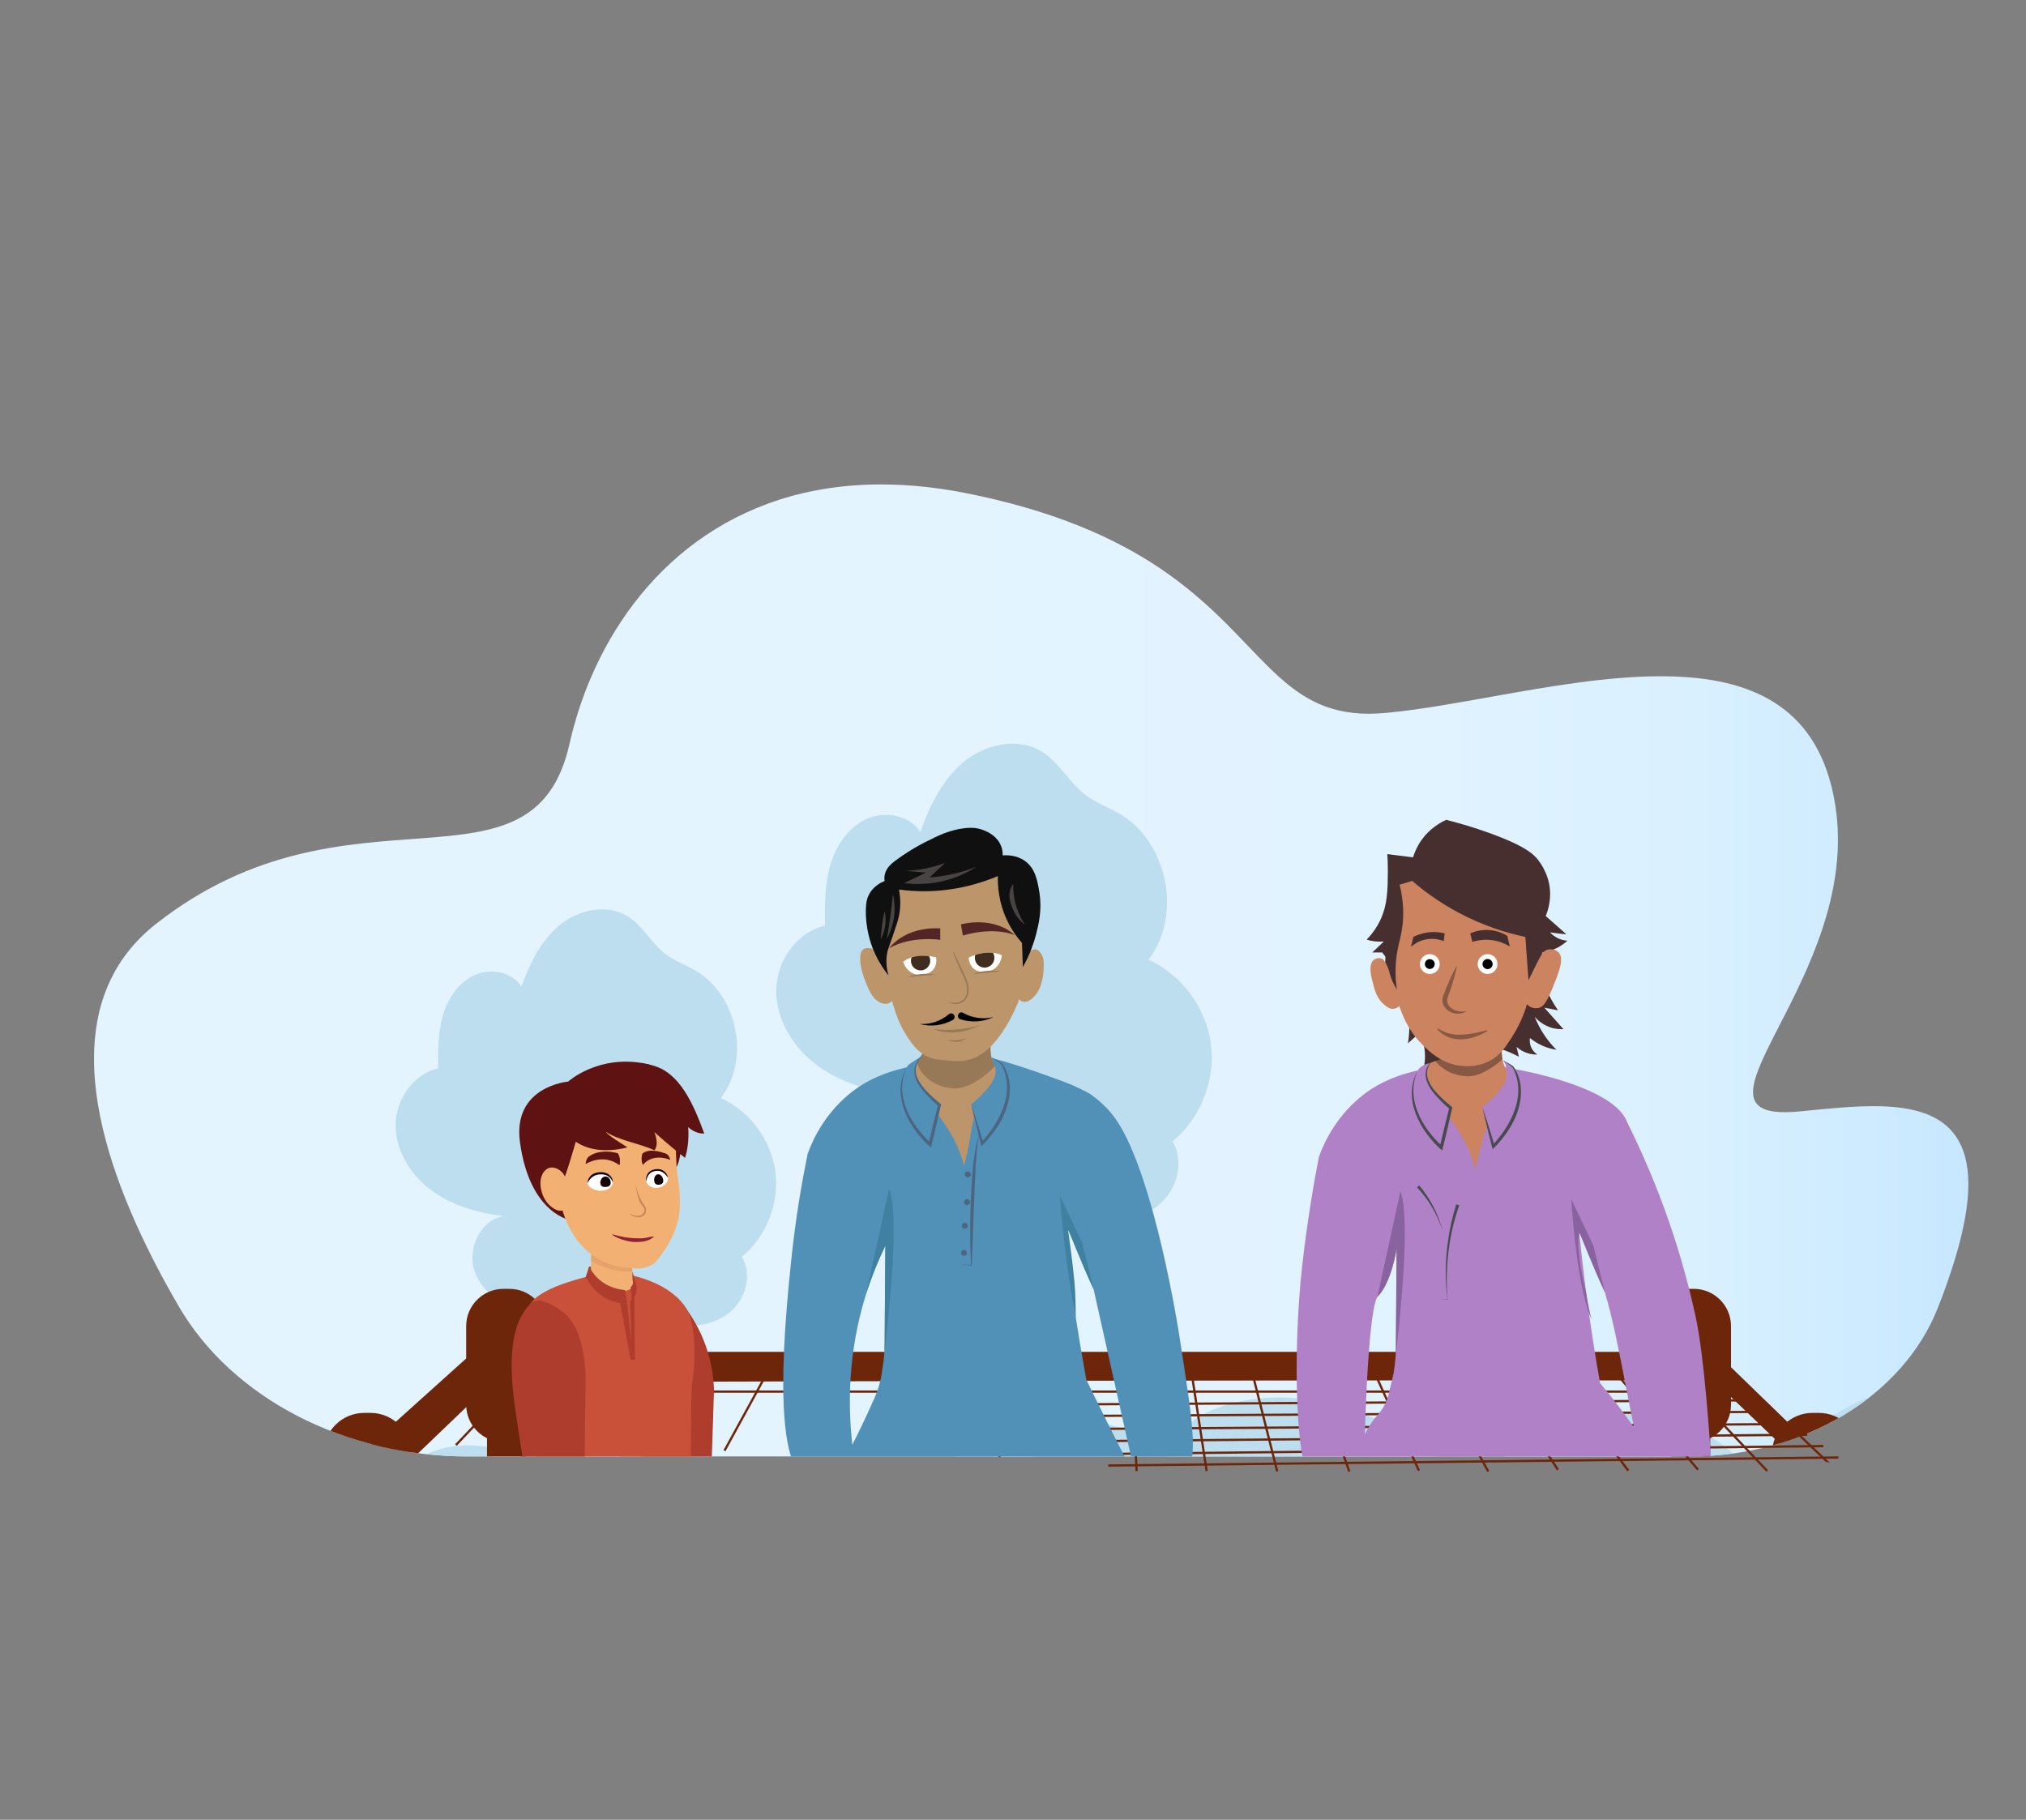 <?xml version="1.0" encoding="utf-8"?>
<!-- Generator: Adobe Illustrator 16.0.0, SVG Export Plug-In . SVG Version: 6.00 Build 0)  -->
<!DOCTYPE svg PUBLIC "-//W3C//DTD SVG 1.1//EN" "http://www.w3.org/Graphics/SVG/1.1/DTD/svg11.dtd">
<svg version="1.1" id="Layer_1" xmlns="http://www.w3.org/2000/svg" xmlns:xlink="http://www.w3.org/1999/xlink" x="0px" y="0px"
	 width="826px" height="742px" viewBox="0 0 826 742" enable-background="new 0 0 826 742" xml:space="preserve">
<rect x="0" y="0" width="826" height="742" fill="#808080" stroke="none"/>
<g>
	<defs>
		<rect id="SVGID_1_" x="-163.085" y="-187.813" width="1167" height="1167"/>
	</defs>
	<clipPath id="SVGID_2_">
		<use xlink:href="#SVGID_1_"  overflow="visible"/>
	</clipPath>
	<g clip-path="url(#SVGID_2_)">
		<defs>
			<path id="SVGID_3_" d="M359.255,197.52c-61.093,0.002-99.998,35.94-118.344,78.766c-3.692,8.625-6.553,17.529-8.595,26.474
				c-0.038,0.171-0.076,0.336-0.114,0.506c-14.984,66.744-89.948,11.577-168.626,73.467c-18.249,14.352-25.252,33.727-25.246,55.022
				c0.009,24.517,9.309,51.576,21.443,76.451c3.943,8.103,8.198,15.965,12.521,23.441c0.204,0.349,0.406,0.698,0.609,1.049
				c21.808,37.406,67.67,61.146,117.932,61.148c155.807,0.007,498.199,0.007,498.199,0.007c45.979,0,86.745-24.425,100.994-60.534
				c0.157-0.396,0.312-0.792,0.468-1.191c1.742-4.447,3.435-9.12,5.045-14.015c1.021-3.092,1.921-6.045,2.703-8.864
				c13.653-49.084-7.613-58.218-34.4-58.225c-0.011,0-0.021-0.002-0.031-0.002c-0.006,0-0.014,0.002-0.021,0.002
				c-8.277,0.001-17.074,0.87-25.535,1.7c-1.582,0.153-3.154,0.308-4.706,0.454c-2.164,0.205-4.107,0.306-5.854,0.306
				c-43.029,0.002,36.1-60.957,19.235-131.849c-0.013-0.057-0.028-0.12-0.043-0.179c-0.028-0.118-0.056-0.237-0.086-0.356
				c-0.047-0.19-0.093-0.379-0.142-0.567c-8.811-35.021-36.457-44.797-69.545-44.802c-0.007,0-0.015,0-0.022,0
				c-0.019,0-0.038,0-0.055,0c-21.681,0.008-45.689,4.201-68.267,8.232c-14.931,2.666-29.234,5.261-41.823,6.528
				c-0.145,0.014-0.288,0.028-0.431,0.043c-0.112,0.009-0.218,0.021-0.33,0.031c-0.015,0.001-0.034,0.003-0.047,0.004
				c-0.105,0.01-0.205,0.02-0.31,0.031c-0.027,0.003-0.058,0.005-0.085,0.007c-0.487,0.047-0.973,0.091-1.456,0.132
				c-0.082,0.008-0.158,0.014-0.239,0.021c-2.079,0.173-4.065,0.26-5.978,0.26h-0.002c-0.007,0-0.013,0-0.02,0
				c-35.998-0.01-43.892-30.033-81.648-56.894c-0.003-0.004-0.009-0.008-0.012-0.01c-0.011-0.006-0.025-0.018-0.035-0.026
				c-17.427-12.386-41.213-24.102-77.036-31.88c-0.036-0.008-0.082-0.018-0.118-0.025c-0.59-0.128-1.176-0.254-1.773-0.38
				c-0.347-0.072-0.693-0.144-1.041-0.217c-0.201-0.041-0.407-0.084-0.607-0.125c-0.433-0.089-0.864-0.176-1.299-0.264
				c-3.857-0.776-7.646-1.422-11.363-1.948c-0.034-0.004-0.08-0.011-0.114-0.016c-0.033-0.004-0.066-0.01-0.098-0.012
				c-0.062-0.009-0.122-0.019-0.184-0.026c-0.015-0.002-0.028-0.004-0.041-0.005c-6.64-0.921-13.059-1.45-19.255-1.613
				c-1.398-0.036-2.783-0.056-4.159-0.056C359.266,197.52,359.262,197.52,359.255,197.52"/>
		</defs>
		<clipPath id="SVGID_4_">
			<use xlink:href="#SVGID_3_"  overflow="visible"/>
		</clipPath>
		
			<linearGradient id="SVGID_5_" gradientUnits="userSpaceOnUse" x1="-92.064" y1="876.972" x2="-90.897" y2="876.972" gradientTransform="matrix(654.816 0 0 -654.816 60323.605 574650.938)">
			<stop  offset="0" style="stop-color:#E3F4FF"/>
			<stop  offset="0.412" style="stop-color:#E3F4FF"/>
			<stop  offset="0.706" style="stop-color:#E1F3FF"/>
			<stop  offset="0.852" style="stop-color:#D9F0FF"/>
			<stop  offset="0.964" style="stop-color:#CCEAFF"/>
			<stop  offset="1" style="stop-color:#C6E7FF"/>
		</linearGradient>
		<rect x="38.323" y="197.52" clip-path="url(#SVGID_4_)" fill="url(#SVGID_5_)" width="773.574" height="396.332"/>
	</g>
	<g clip-path="url(#SVGID_2_)">
		<defs>
			<path id="SVGID_6_" d="M232.202,303.266c-14.984,66.744-89.948,11.577-168.626,73.467
				c-39.259,30.875-26.476,84.994-3.803,131.473c3.943,8.103,8.198,15.965,12.521,23.441c0.204,0.349,0.406,0.698,0.609,1.049
				c21.808,37.406,67.67,61.146,117.932,61.148c155.807,0.007,498.199,0.007,498.199,0.007c45.979,0,86.745-24.425,100.994-60.534
				c0.157-0.396,0.312-0.792,0.468-1.191c1.742-4.447,3.435-9.12,5.045-14.015c1.021-3.092,1.921-6.045,2.703-8.864
				c18.668-67.116-27.938-59.534-64.693-56.07c-55.727,5.259,31.791-58.41,13.111-132.646
				c-18.679-74.237-121.98-35.035-182.37-29.793c-60.391,5.243-46.798-64.793-169.808-89.542
				c-12.474-2.507-24.208-3.676-35.229-3.676C285.628,197.524,244.228,249.719,232.202,303.266"/>
		</defs>
		<clipPath id="SVGID_7_">
			<use xlink:href="#SVGID_6_"  overflow="visible"/>
		</clipPath>
		<rect x="238.864" y="494.345" clip-path="url(#SVGID_7_)" fill="#BDDEEF" width="13.796" height="172.846"/>
		<path clip-path="url(#SVGID_7_)" fill="#BDDEEF" d="M243.805,528.97c-8.872,3.761-18.474,6.603-28.044,5.491
			c-9.57-1.11-19.075-6.924-22.23-16.028c-3.157-9.103,2.187-20.9,11.67-22.603c-10.393-1.267-20.823-4.226-29.256-10.429
			c-8.433-6.201-14.625-16.025-14.64-26.494c-0.016-10.468,7.137-21.05,17.363-23.284c-0.064-7.198-0.115-14.516,1.858-21.438
			c1.974-6.925,6.29-13.526,12.826-16.547c6.535-3.021,15.365-1.463,19.249,4.599c3.402-9.346,7.882-18.713,15.559-25.037
			c7.678-6.322,19.253-8.81,27.716-3.586c6.3,3.889,9.788,11.141,15.713,15.577c3.626,2.715,7.987,4.244,11.904,6.519
			c17.285,10.037,22.501,36.098,10.408,52.013c11.82,5.387,20.509,17.123,22.208,29.999c1.699,12.878-3.647,26.467-13.667,34.734
			c4.386,7.164,1.605,17.231-4.872,22.583c-6.475,5.35-15.643,6.514-23.884,4.889c-8.24-1.628-15.762-5.728-22.984-10.019"/>
		<rect x="405.265" y="444.678" clip-path="url(#SVGID_7_)" fill="#BDDEEF" width="15.792" height="197.869"/>
		<path clip-path="url(#SVGID_7_)" fill="#BDDEEF" d="M410.922,484.315c-10.156,4.303-21.148,7.557-32.104,6.287
			c-10.957-1.27-21.835-7.928-25.449-18.35c-3.613-10.422,2.503-23.929,13.36-25.876c-11.896-1.449-23.837-4.837-33.492-11.937
			c-9.653-7.102-16.74-18.346-16.757-30.331c-0.02-11.983,8.169-24.098,19.875-26.656c-0.074-8.241-0.132-16.617,2.127-24.543
			s7.2-15.483,14.682-18.94c7.481-3.458,17.589-1.676,22.036,5.263c3.895-10.7,9.023-21.421,17.812-28.661
			c8.788-7.239,22.04-10.086,31.729-4.105c7.211,4.452,11.203,12.753,17.988,17.832c4.148,3.108,9.143,4.856,13.626,7.461
			c19.788,11.491,25.759,41.325,11.916,59.544c13.531,6.166,23.478,19.601,25.423,34.342c1.945,14.743-4.175,30.299-15.646,39.763
			c5.021,8.2,1.836,19.728-5.576,25.853c-7.413,6.124-17.909,7.458-27.343,5.596c-9.435-1.863-18.047-6.556-26.312-11.468"/>
		<path clip-path="url(#SVGID_7_)" fill="#BDDEEF" d="M-1.427,659.983c-6.315-9.5-7.184-21.537-0.602-31.128
			c6.582-9.589,21.106-15.919,34.55-13.845c13.443,2.073,23.752,13.326,20.546,23.882C49.83,618.586,68.275,597.2,93.624,591.87
			c25.349-5.33,54.203,6.108,63.444,25.152c-2.888-13.09,12.636-25.943,29.526-27.491s33.255,5.905,43.927,16.104
			c10.672,10.197,16.686,22.87,22.521,35.297c3.577-21.374,27.57-39.859,54.831-42.238c27.26-2.38,55.031,11.583,63.462,31.91
			c-1.297-19.46,13.956-39.216,36.656-47.478s51.355-4.486,68.864,9.073c3.933-16.677,30.382-24.104,51.688-22.086
			c31.841,3.016,60.442,20.478,71.902,43.896c5.779-19.815,29.051-35.911,54.742-37.867c25.692-1.953,51.754,10.393,61.309,29.043
			c12.742-16.644,30.913-31.498,53.934-38.457c23.021-6.96,51.214-4.673,68.468,8.727c17.255,13.401,19.246,38.356,1.262,51.714
			c-14.422,10.71-35.914,11.764-55.293,14.629c-57.259,8.471-113.206,37.69-169.237,26.586
			c-18.429-3.651-35.752-11.631-54.853-11.367c-26.69,0.368-53.791,16.763-78.065,8.42c-9.233-3.175-16.522-9.684-26.46-11.173
			c-12.918-1.937-25.053,5.107-36.809,10.011c-32.468,13.539-74.361,11.119-103.197-5.962
			c-44.634,17.648-94.635,26.572-144.168,25.729c-37.37-0.636-74.346-6.717-111.742-5.604c-13.472,0.399-27.158,1.723-40.267-0.519
			c-13.109-2.24-25.921-9.021-29.009-19.276"/>
		<path clip-path="url(#SVGID_7_)" fill="#6D260A" d="M207.652,587.971h-2.384c-8.397,0-15.205-6.808-15.205-15.206V540.71
			c0-8.398,6.808-15.206,15.205-15.206h2.384c8.397,0,15.205,6.808,15.205,15.206v32.055
			C222.857,581.163,216.049,587.971,207.652,587.971"/>
		<rect x="198.548" y="577.456" clip-path="url(#SVGID_7_)" fill="#6D260A" width="15.825" height="22.071"/>
		<path clip-path="url(#SVGID_7_)" fill="#6D260A" d="M690.532,587.971h-2.383c-8.398,0-15.206-6.808-15.206-15.206V540.71
			c0-8.398,6.808-15.206,15.206-15.206h2.383c8.398,0,15.206,6.808,15.206,15.206v32.055
			C705.738,581.163,698.931,587.971,690.532,587.971"/>
		<rect x="681.429" y="577.456" clip-path="url(#SVGID_7_)" fill="#6D260A" width="15.824" height="22.071"/>
		<line clip-path="url(#SVGID_7_)" fill="#6D260A" x1="141.183" y1="604.791" x2="196.37" y2="552.306"/>
		<line clip-path="url(#SVGID_7_)" fill="#6D260A" x1="699.432" y1="552.306" x2="748.854" y2="609.998"/>
		
			<rect x="170.74" y="541.51" transform="matrix(0.688 0.725 -0.725 0.688 471.341 55.396)" clip-path="url(#SVGID_7_)" fill="#6D260A" width="0.924" height="69.463"/>
		
			<rect x="197.39" y="543.224" transform="matrix(0.725 0.689 -0.689 0.725 451.592 22.334)" clip-path="url(#SVGID_7_)" fill="#6D260A" width="0.922" height="66.002"/>
		
			<rect x="224.006" y="544.843" transform="matrix(0.763 0.647 -0.647 0.763 426.018 -8.411)" clip-path="url(#SVGID_7_)" fill="#6D260A" width="0.924" height="62.734"/>
		
			<rect x="250.591" y="546.351" transform="matrix(0.8 0.6 -0.6 0.8 395.927 -35.392)" clip-path="url(#SVGID_7_)" fill="#6D260A" width="0.923" height="59.687"/>
		
			<rect x="277.143" y="547.73" transform="matrix(0.84 0.543 -0.543 0.84 357.297 -58.404)" clip-path="url(#SVGID_7_)" fill="#6D260A" width="0.923" height="56.897"/>
		
			<rect x="303.664" y="548.964" transform="matrix(0.877 0.48 -0.48 0.877 313.693 -75.27)" clip-path="url(#SVGID_7_)" fill="#6D260A" width="0.922" height="54.4"/>
		
			<rect x="330.153" y="550.032" transform="matrix(0.913 0.408 -0.408 0.913 264.195 -84.791)" clip-path="url(#SVGID_7_)" fill="#6D260A" width="0.923" height="52.232"/>
		
			<rect x="356.609" y="550.914" transform="matrix(0.944 0.33 -0.33 0.944 210.009 -85.533)" clip-path="url(#SVGID_7_)" fill="#6D260A" width="0.924" height="50.437"/>
		
			<rect x="383.034" y="551.591" transform="matrix(0.971 0.238 -0.238 0.971 148.252 -74.76)" clip-path="url(#SVGID_7_)" fill="#6D260A" width="0.923" height="49.049"/>
		
			<rect x="409.426" y="552.052" transform="matrix(0.99 0.145 -0.145 0.99 87.755 -53.288)" clip-path="url(#SVGID_7_)" fill="#6D260A" width="0.924" height="48.098"/>
		
			<rect x="435.788" y="552.281" transform="matrix(0.999 0.045 -0.045 0.999 26.637 -19.235)" clip-path="url(#SVGID_7_)" fill="#6D260A" width="0.924" height="47.611"/>
		
			<rect x="438.781" y="575.609" transform="matrix(0.053 0.999 -0.999 0.053 1013.123 83.385)" clip-path="url(#SVGID_7_)" fill="#6D260A" width="47.596" height="0.923"/>
		
			<rect x="464.852" y="575.594" transform="matrix(0.151 0.989 -0.989 0.151 984.213 5.544)" clip-path="url(#SVGID_7_)" fill="#6D260A" width="48.052" height="0.923"/>
		
			<rect x="490.661" y="575.578" transform="matrix(0.245 0.97 -0.97 0.245 947.271 -64.63)" clip-path="url(#SVGID_7_)" fill="#6D260A" width="48.964" height="0.923"/>
		
			<rect x="516.228" y="575.564" transform="matrix(0.333 0.943 -0.943 0.333 904.652 -126.061)" clip-path="url(#SVGID_7_)" fill="#6D260A" width="50.298" height="0.921"/>
		
			<rect x="541.569" y="575.547" transform="matrix(0.412 0.911 -0.911 0.412 858.68 -178.441)" clip-path="url(#SVGID_7_)" fill="#6D260A" width="52.023" height="0.923"/>
		
			<rect x="566.704" y="575.531" transform="matrix(0.483 0.876 -0.876 0.483 811.481 -222.07)" clip-path="url(#SVGID_7_)" fill="#6D260A" width="54.099" height="0.924"/>
		
			<rect x="591.652" y="575.517" transform="matrix(0.545 0.838 -0.838 0.545 764.609 -257.734)" clip-path="url(#SVGID_7_)" fill="#6D260A" width="56.483" height="0.923"/>
		
			<rect x="616.435" y="575.5" transform="matrix(0.6 0.8 -0.8 0.6 719.284 -286.407)" clip-path="url(#SVGID_7_)" fill="#6D260A" width="59.135" height="0.923"/>
		
			<rect x="641.072" y="575.484" transform="matrix(0.647 0.762 -0.762 0.647 676.236 -309.147)" clip-path="url(#SVGID_7_)" fill="#6D260A" width="62.019" height="0.925"/>
		
			<rect x="665.575" y="575.47" transform="matrix(0.688 0.726 -0.726 0.688 635.909 -326.957)" clip-path="url(#SVGID_7_)" fill="#6D260A" width="65.103" height="0.923"/>
		
			<rect x="689.966" y="575.457" transform="matrix(0.723 0.691 -0.691 0.723 598.454 -340.743)" clip-path="url(#SVGID_7_)" fill="#6D260A" width="68.354" height="0.921"/>
		<polygon clip-path="url(#SVGID_7_)" fill="#6D260A" points="156.241,590.471 155.61,589.796 196.187,551.845 692.146,551.845 
			692.146,552.768 196.551,552.768 		"/>
		<rect x="190.857" y="556.881" clip-path="url(#SVGID_7_)" fill="#6D260A" width="507.672" height="0.923"/>
		<rect x="185.344" y="561.917" clip-path="url(#SVGID_7_)" fill="#6D260A" width="519.568" height="0.924"/>
		<rect x="179.832" y="566.952" clip-path="url(#SVGID_7_)" fill="#6D260A" width="531.463" height="0.923"/>
		
			<rect x="445.536" y="300.769" transform="matrix(0.006 1 -1 0.006 1015.844 123.131)" clip-path="url(#SVGID_7_)" fill="#6D260A" width="0.924" height="543.36"/>
		
			<rect x="445.972" y="299.856" transform="matrix(0.006 1 -1 0.006 1021.072 127.394)" clip-path="url(#SVGID_7_)" fill="#6D260A" width="0.923" height="555.257"/>
		
			<rect x="446.407" y="298.943" transform="matrix(0.007 1 -1 0.007 1026.297 131.652)" clip-path="url(#SVGID_7_)" fill="#6D260A" width="0.922" height="567.155"/>
		
			<rect x="446.842" y="298.03" transform="matrix(0.009 1 -1 0.009 1030.813 134.987)" clip-path="url(#SVGID_7_)" fill="#6D260A" width="0.923" height="579.054"/>
		
			<rect x="447.277" y="297.115" transform="matrix(0.011 1 -1 0.011 1035.56 138.609)" clip-path="url(#SVGID_7_)" fill="#6D260A" width="0.923" height="590.955"/>
		<path clip-path="url(#SVGID_7_)" fill="#6D260A" d="M149.774,592.591l2.501,17.405l45.575-43.688
			c3.316-2.91,4.846-7.256,3.925-11.32c-0.978-4.321-4.326-6.563-5.089-7.048c-15.637,14.064-31.275,28.13-46.913,42.193V592.591z"
			/>
		
			<rect x="447.712" y="296.2" transform="matrix(0.011 1 -1 0.011 1040.784 142.842)" clip-path="url(#SVGID_7_)" fill="#6D260A" width="0.923" height="602.855"/>
		<polygon clip-path="url(#SVGID_7_)" fill="#6D260A" points="699.202,562.291 199.82,563.555 200.369,551.185 699.202,551.185 		
			"/>
		<polygon clip-path="url(#SVGID_7_)" fill="#6D260A" points="699.114,551.031 740.263,590.985 736.819,599.334 697.254,561.507 		
			"/>
		<path clip-path="url(#SVGID_7_)" fill="#6D260A" d="M151.067,643.907h-2.586c-9.12,0-16.51-7.392-16.51-16.51v-34.801
			c0-9.117,7.39-16.51,16.51-16.51h2.586c9.118,0,16.51,7.393,16.51,16.51v34.801C167.577,636.516,160.186,643.907,151.067,643.907"
			/>
		<path clip-path="url(#SVGID_7_)" fill="#6D260A" d="M741.557,643.907h-2.587c-9.118,0-16.509-7.392-16.509-16.51v-34.801
			c0-9.117,7.391-16.51,16.509-16.51h2.587c9.117,0,16.51,7.393,16.51,16.51v34.801
			C758.066,636.516,750.674,643.907,741.557,643.907"/>
		<path clip-path="url(#SVGID_7_)" fill="#5190B7" d="M480.677,543.734c0,0-9.978-64.432-25.621-87.184
			c-4.883-7.098-11.288-10.897-11.288-10.897c-0.984-0.523-2.43-1.27-4.202-2.113c-3.571-1.703-5.851-2.554-16.711-6.399
			c0,0-10.718-3.796-17.582-5.469c-0.308-0.075-0.617-0.139-0.617-0.139c-0.125-0.025-0.264-0.049-0.39-0.075
			c-1.069-0.226-2.227-0.377-3.574-0.453c-0.831-0.05-1.699-0.05-2.681,0c-2.139,0.089-4.845,0.391-8.947,0.869
			c-1.031,0.113-2.253,0.277-3.636,0.479c-3.196,0.464-7.187,1.119-11.262,1.912c-0.229,0.037-0.455,0.075-0.682,0.127
			c-0.24,0.036-0.477,0.086-0.729,0.137c-0.365,0.076-0.742,0.152-1.119,0.227c-0.667,0.14-1.334,0.276-1.99,0.44
			c-8.732,1.988-15.793,5.034-21.744,9.552c-10.76,8.18-16.158,18.838-18.613,25.709c-2.125,10.32-4.894,25.598-6.795,44.271
			c-2.215,21.669-8.52,83.408,6.959,88.467c2.63,0.855,6.783,0.378,13.502-5.537c-3.209,5.827-6.442,11.288-9.652,16.397
			c10.91,28.679,38.318,47.831,68.76,48.097c29.61,0.264,56.742-17.378,68.698-44.699c-3.712-6.984-7.413-14.081-11.099-21.268
			c-5.815-11.35-11.415-22.575-16.79-33.661c-2.037-11.364-3.383-19.481-4.265-25.319v-0.014c-0.756-5.046-1.171-8.394-1.397-10.684
			c-0.326-3.511-0.353-6.066-1.132-10.986c-0.415-2.542-0.868-4.707-0.944-7.952c-0.076-2.556,0.114-4.694,0.289-6.193
			c0.807,1.196,5.159,12.949,10.433,24.263v0.013c5.6,25.042,11.201,50.084,16.8,75.128c6.078,2.667,13.693,4.807,18.901,1.396
			C489.07,597.268,486.933,583.928,480.677,543.734 M360.373,553.738c-0.012,0.14-0.025,0.264-0.037,0.39
			c-0.039,0.441-0.089,0.857-0.139,1.221c-0.05,0.43-0.101,0.855-0.176,1.285l-0.164,0.854c-0.013,0.038-0.013,0.076-0.013,0.112
			l-0.063,0.291c-0.025,0.163-0.038,0.326-0.064,0.478c-0.465,4.09-1.636,8.607-3.989,13.391
			c-2.454,5.574-5.186,11.362-8.229,17.327c-1.788-15.793-1.901-37.576,5.625-61.522c2.303-7.287,4.996-13.844,7.841-19.67
			c0.013-0.025,0.013-0.038,0.013-0.038s-0.302,32.328-0.302,39.779c0,0.391,0,1.246-0.05,2.415
			c-0.014,0.251-0.014,0.491-0.038,0.744c-0.026,0.515-0.063,1.082-0.102,1.685C360.449,552.92,360.41,553.337,360.373,553.738"/>
		<path clip-path="url(#SVGID_7_)" fill="#4080A0" d="M359.628,559.143c0.11-0.797,0.428-3.194,0.855-6.666
			C360.318,554.682,360.029,556.898,359.628,559.143"/>
		<path clip-path="url(#SVGID_7_)" fill="#4080A0" d="M360.675,547.636c0-7.451,0.302-39.779,0.302-39.779s0,0.013-0.013,0.038
			c-2.845,5.826-5.538,12.383-7.841,19.67l9.376-42.987c4.252,10.318-0.038,51.38-2.015,67.902c0.039-0.565,0.075-1.12,0.102-1.686
			c0.024-0.252,0.024-0.492,0.038-0.743C360.661,549.246,360.675,548.44,360.675,547.636"/>
		<path clip-path="url(#SVGID_7_)" fill="#BC956B" d="M408.19,438.329c-9.105,12.001-12.14,24.363-15.118,36.979
			c-3.977-15.372-15.194-26.697-24.316-35.575c0,0,2.719-3.344,5.054-6.659c0.845-1.209,1.646-2.421,2.242-3.458
			c0.117-0.198,0.226-0.384,0.32-0.563c0.004-0.006,0.011-0.017,0.017-0.021c0.098-0.191,0.191-0.372,0.272-0.54
			c0.654-1.367,0.944-3.808,1.037-6.323c0.173-4.166-0.162-8.529-0.162-8.529l27.089,0.384c0,0-0.18,3.245-0.492,8.198
			c-0.081,1.363-0.191,2.862-0.296,4.457v0.028c-0.075,1.021-0.034,1.988,0.082,2.892c0.255,2.069,0.909,3.801,1.634,5.168
			C406.776,437.077,408.19,438.329,408.19,438.329"/>
		<path clip-path="url(#SVGID_7_)" fill="#987957" d="M405.554,434.766c-3.801,4.136-10.716,9.107-16.245,9.031
			c-9.26-0.226-14.607-6.551-15.499-10.724c0.845-1.211,1.646-2.421,2.242-3.458c0.116-0.198,0.226-0.384,0.318-0.563
			c0.006-0.006,0.013-0.017,0.017-0.023c0.098-0.19,0.191-0.371,0.272-0.538c0.655-1.366,0.945-3.808,1.038-6.322
			c0.173-4.167-0.163-8.53-0.163-8.53l27.09,0.384c0,0-0.18,3.244-0.492,8.199c-0.082,1.362-0.191,2.862-0.296,4.455v0.029
			c-0.075,1.021-0.034,1.988,0.082,2.892C404.174,431.666,404.829,433.398,405.554,434.766"/>
		<path clip-path="url(#SVGID_7_)" fill="#5190B7" d="M376.866,429.875c0,0-4.659,3.291-3.69,8.398
			c0.97,5.105,9.847,12.247,9.847,12.247l-3.849,16.13c0,0-17.608-15.035-9.631-31.284c0.331-0.674,0.836-1.249,1.463-1.659
			L376.866,429.875z"/>
		<path clip-path="url(#SVGID_7_)" fill="#5190B7" d="M404.152,430.962c0,0,2.222,1.772,1.713,6.738
			c-0.53,5.173-9.913,12.572-9.913,12.572l4.466,15.968c0,0,16.828-16.378,8.339-31.942c-0.259-0.473-0.684-0.838-1.137-1.128
			L404.152,430.962z"/>
		<path clip-path="url(#SVGID_7_)" fill="#4C6580" d="M376.866,429.875c-8.669,7.51,0.756,15.259,6.83,20.419
			c-1.382,5.864-2.673,11.756-4.144,17.601c-8.928-7.72-16.367-21.089-10.008-32.528c-5.089,11.122,1.737,23.313,10.064,30.776
			l-1.082,0.353c1.232-5.388,2.61-10.742,3.91-16.115l0.209,0.612c-1.671-1.393-3.231-2.862-4.693-4.456
			C372.898,441.311,369.925,435.084,376.866,429.875"/>
		<path clip-path="url(#SVGID_7_)" fill="#4C6580" d="M395.953,450.272c1.572,4.55,3.604,11.145,5.027,15.812l-0.966-0.261
			c6.581-7.21,12.363-17.146,10.037-27.214c-0.421-1.509-0.992-3.322-1.824-4.626c-0.979-0.988-2.932-2.123-4.073-3.021
			c1.339,0.862,3.235,1.628,4.441,2.686c5.221,7.475,3.183,17.534-1.36,24.808c-1.962,3.278-4.369,6.256-7.129,8.923
			C398.822,462.235,397.04,455.402,395.953,450.272"/>
		<path clip-path="url(#SVGID_7_)" fill="#5190B7" d="M397.146,455.448c0,0-7.307,29.819-3.037,60.491l2.713-0.052
			c0,0-3.178-43.534,1.919-53.82L397.146,455.448z"/>
		<path clip-path="url(#SVGID_7_)" fill="#4C6580" d="M391.835,515.669l4.198,0.039l-0.151,0.146
			c-0.43-8.962-0.433-17.935-0.079-26.898c0.558-8.905,0.661-18.103,3.54-26.636c-1.089,4.346-1.257,8.84-1.572,13.289
			c-0.671,12.372-1.043,27.795-1.598,40.244l-0.007,0.157l-0.146-0.012L391.835,515.669z"/>
		<path clip-path="url(#SVGID_7_)" fill="#BC956B" d="M362.191,394.289c-1.058-2.488-2.417-4.142-3.355-5.112
			c-1.05-1.087-2.089-2.132-3.764-2.48c-0.512-0.104-2.085-0.433-3.194,0.449c-0.904,0.718-1.103,1.925-1.155,3.234
			c-0.114,2.846,0.483,5.721,2.288,10.242c1.824,4.572,2.941,5.959,4.031,6.924c1.737,1.536,3.086,1.718,3.763,1.733
			c0.436,0.008,1.329,0.016,2.163-0.545c1.657-1.115,1.539-3.436,1.526-3.62C363.727,401.507,362.959,397.898,362.191,394.289"/>
		<path clip-path="url(#SVGID_7_)" fill="#BC956B" d="M415.453,407.514c0.405,0.362,1.123,0.885,2.083,0.978
			c0.333,0.033,1.692,0.112,3.609-1.678c4.245-3.967,4.355-10.675,4.4-13.355c0.019-1.243-0.034-3.311-1.341-4.977
			c-0.349-0.444-1.031-1.288-2.094-1.398c-0.855-0.087-1.532,0.349-1.996,0.657c-1.783,1.191-2.376,3.21-2.568,4.042
			C417.547,391.782,414.168,404.738,415.453,407.514"/>
		<path clip-path="url(#SVGID_7_)" fill="#BC956B" d="M416.762,372.186c-0.985-3.5-1.977-7.02-4.748-10.414
			c-7.667-9.392-22.244-9.604-31.217-7.517c-3.904,0.907-10.686,2.482-15.661,8.389c-5.366,6.368-5.416,13.958-5.476,22.879
			c-0.057,8.663,1.692,14.674,4.379,23.904c1.06,3.638,2.999,9.664,7.403,15.544c1.929,2.576,3.674,4.252,5.963,5.471
			c2.75,1.467,5.154,1.671,8.614,1.965c3.652,0.312,7.193,0.611,11.206-1.048c0.486-0.2,2.454-1.035,4.819-2.973
			c7.074-5.796,11.758-16.578,13.086-19.793C415.129,408.594,420.77,382.898,416.762,372.186"/>
		<path clip-path="url(#SVGID_7_)" fill="#111010" d="M417.023,394.324c1.944-3.461,3.959-7.898,5.349-13.256
			c1.101-4.235,2.564-10.117,1.347-17.411c-0.764-4.564-1.604-9.583-5.868-12.624c-3.353-2.392-7.187-2.395-9.039-2.26
			c0.022-1.805-0.386-3.122-0.687-3.885c-2.162-5.454-8.554-6.893-9.396-7.068c-1.292-0.272-2.35-0.298-3.114-0.288
			c-6,0.066-11.94,2.519-16.166,4.75c0,0-7.387,3.301-14.563,8.753c-1.421,1.08-3.734,2.95-4.229,5.897
			c-0.158,0.944-0.09,1.756-0.002,2.305c-0.923,0.346-4.607,1.845-6.537,5.835c-0.715,1.479-1.028,2.977-1.104,5.525
			c-0.243,8.136,2.229,14.613,2.757,15.952c1.124,2.854,3.073,6.906,6.481,11.19c-0.644-2.201-1.234-5.389-0.577-9.031
			c0.296-1.646,0.625-2.148,2.087-6.435c1.585-4.645,2.38-6.969,2.793-9.054c0.464-2.344,0.823-5.889-0.022-10.522
			c3.129,0.428,6.557,0.697,10.243,0.695c12.507-0.009,22.832-3.149,30.055-6.177c-0.098,3.841,0.267,10.503,3.628,17.763
			c1.915,4.13,4.251,7.269,6.204,9.482C416.784,387.75,416.904,391.037,417.023,394.324"/>
		<path clip-path="url(#SVGID_7_)" fill="#484443" d="M369.153,355.097c2.277-0.093,4.903-0.347,7.78-0.901
			c3.229-0.617,6.037-1.47,8.367-2.333c-2.108,1.973-4.218,3.945-6.328,5.919c2.412-0.179,5.084-0.509,7.954-1.083
			c4.324-0.86,8.072-2.064,11.18-3.29c-2.711,1.758-6.533,3.812-11.397,5.246c-7.542,2.226-14.082,1.927-18.055,1.42
			c2.951-1.433,5.901-2.865,8.851-4.298C374.721,355.552,371.938,355.325,369.153,355.097"/>
		<path clip-path="url(#SVGID_7_)" fill="#484443" d="M364.035,364.533c0.46,1.94,0.884,4.716,0.613,8.025
			c-0.388,4.699-1.997,8.262-3.119,10.303c0.544-2.994,1.044-6.123,1.485-9.377C363.433,370.402,363.768,367.415,364.035,364.533"/>
		<path clip-path="url(#SVGID_7_)" fill="#484443" d="M360.66,371.474c0.307,1.411,0.618,3.697,0.158,6.439
			c-0.369,2.193-1.103,3.913-1.708,5.066c0.065-1.683,0.207-3.507,0.457-5.448C359.851,375.328,360.235,373.302,360.66,371.474"/>
		<path clip-path="url(#SVGID_7_)" fill="#484443" d="M412.068,362.288c-1.104,2.935-0.133,5.697,0.447,7.35
			c1.357,3.863,3.934,6.301,5.415,7.492c-1.126-1.677-2.466-4.054-3.454-7.098c-1.269-3.898-1.452-7.325-1.39-9.63
			C412.781,360.822,412.382,361.456,412.068,362.288"/>
		<path clip-path="url(#SVGID_7_)" d="M388.419,415.896c-4.099,2.246-9.021,2.842-13.449,1.623
			c4.313,0.233,8.649-1.199,11.847-3.984C388.475,412.224,390.255,414.842,388.419,415.896"/>
		<path clip-path="url(#SVGID_7_)" d="M392.69,412.979c3.665,2.137,8.191,2.732,12.385,1.694c-4.123,2.027-9.066,2.365-13.517,0.925
			C389.563,414.907,390.814,412.001,392.69,412.979"/>
		<path clip-path="url(#SVGID_7_)" fill="#542525" d="M391.77,376.888l0.799,4.583c0,0,11.358-3.821,21.095-0.252
			C413.664,381.219,406.167,373.525,391.77,376.888"/>
		<path clip-path="url(#SVGID_7_)" fill="#542525" d="M383.331,378.541l0.015,4.65c0,0-11.852-1.773-20.814,3.442
			C362.531,386.634,368.568,377.749,383.331,378.541"/>
		<path clip-path="url(#SVGID_7_)" fill="#987957" d="M388.514,387.982c1.218,1.679,2.284,4.457,3.221,6.318
			c1.878,4.117,5.19,9.403,1.649,13.574c-1.748,1.743-4.87,2.079-6.807,0.541c3.409,1.217,7.328,0.017,7.596-4.012
			c0.473-3.571-1.781-6.6-3.046-9.822C390.344,392.65,388.975,390.008,388.514,387.982"/>
		<path clip-path="url(#SVGID_7_)" fill="#FFFFFF" d="M381.658,390.383c0,0,1.199,6.033-5.238,7.009
			c-6.432,0.975-8.224-5.231-8.224-5.231c1.226-0.944,2.564-1.559,3.914-1.938c2.41-0.688,4.839-0.629,6.643-0.411
			C380.496,390.02,381.658,390.383,381.658,390.383"/>
		<path clip-path="url(#SVGID_7_)" fill="#3F2E20" d="M376.666,395.428c-0.192,0.074-0.389,0.126-0.58,0.165l-0.143,0.026
			c-0.05,0.003-0.107,0.014-0.159,0.016c-0.043,0.009-0.079,0.015-0.123,0.018c-1.732,0.15-3.41-0.866-4.037-2.578
			c-0.178-0.49-0.252-0.991-0.237-1.481c0.007-0.126,0.018-0.253,0.039-0.376c0.035-0.271,0.095-0.533,0.191-0.796
			c0.165-0.068,0.329-0.138,0.493-0.198c2.411-0.688,4.839-0.629,6.643-0.41c0.081,0.146,0.153,0.294,0.213,0.451
			c0.016,0.041,0.031,0.082,0.046,0.13c0.013,0.028,0.026,0.056,0.032,0.084C379.731,392.495,378.677,394.698,376.666,395.428"/>
		<path clip-path="url(#SVGID_7_)" fill="#987957" d="M370.152,398.439c1.723-0.821,3.644-1.096,5.52-1.293
			c1.869-0.112,3.879-0.291,5.641,0.483c-1.855-0.214-3.721,0.112-5.575,0.237C374.088,398.026,371.775,398.191,370.152,398.439"/>
		<path clip-path="url(#SVGID_7_)" fill="#FFFFFF" d="M408.487,389.457c0,0-0.476,6.442-6.97,6.813
			c-6.499,0.371-6.566-5.78-6.566-5.78s1.017-0.587,2.666-1.136c1.822-0.607,4.418-1.169,7.231-0.845
			C406.037,388.644,407.264,388.941,408.487,389.457"/>
		<path clip-path="url(#SVGID_7_)" fill="#3F2E20" d="M405.366,391.1c-0.253,1.834-1.715,3.189-3.463,3.397
			c-0.043,0.009-0.087,0.011-0.123,0.018c-0.057,0-0.108,0.01-0.166,0.011h-0.043c-0.035,0.001-0.065,0.001-0.101,0.009
			c-0.196-0.005-0.398-0.015-0.609-0.048c-2.147-0.3-3.654-2.264-3.392-4.413c-0.002-0.028,0.006-0.056,0.006-0.093
			c0.005-0.045,0.013-0.095,0.026-0.138c0.027-0.167,0.068-0.335,0.114-0.488c1.823-0.606,4.42-1.169,7.232-0.845
			c0.141,0.223,0.246,0.46,0.33,0.704c0.045,0.116,0.084,0.246,0.115,0.367C405.415,390.063,405.445,390.576,405.366,391.1"/>
		<path clip-path="url(#SVGID_7_)" fill="#987957" d="M407.792,396.119c-1.632,0.06-3.95,0.334-5.595,0.485
			c-1.845,0.225-3.74,0.255-5.521,0.813c1.585-1.094,3.594-1.294,5.45-1.533C404.009,395.728,405.946,395.636,407.792,396.119"/>
		<path clip-path="url(#SVGID_7_)" fill="#987957" d="M380.575,419.608c0,0,8.545,4.084,19.226-1.816
			C399.801,417.792,391.764,420.868,380.575,419.608"/>
		<path clip-path="url(#SVGID_7_)" fill="#987957" d="M386.292,423.882c0,0,3.597,2.531,7.912-0.748
			C394.204,423.134,390.936,424.804,386.292,423.882"/>
		<path clip-path="url(#SVGID_7_)" fill="#4080A0" d="M438.309,526.353c0.107,2.334,0.188,5.015,0.188,5.015
			c0.068,2.328,0.102,4.315,0.119,5.839c-1.802-9.42-3.39-19.466-4.637-30.095c-0.786-6.707-1.385-13.21-1.826-19.485
			c3.016,6.361,6.032,12.725,9.063,19.088c1.542,6.306,3.084,12.613,4.641,18.922c-5.275-11.306-9.627-23.068-10.425-24.266
			C437.16,513.386,438.129,522.488,438.309,526.353"/>
		<path clip-path="url(#SVGID_7_)" fill="#4C6580" d="M394.237,510.833c0,0.679-0.552,1.232-1.23,1.232
			c-0.679,0-1.231-0.554-1.231-1.232s0.552-1.23,1.231-1.23C393.686,509.603,394.237,510.154,394.237,510.833"/>
		<path clip-path="url(#SVGID_7_)" fill="#4C6580" d="M394.559,499.786c0,0.68-0.549,1.231-1.23,1.231
			c-0.68,0-1.23-0.552-1.23-1.231c0-0.679,0.55-1.23,1.23-1.23C394.009,498.556,394.559,499.107,394.559,499.786"/>
		<path clip-path="url(#SVGID_7_)" fill="#4C6580" d="M395.468,490.146c0,0.68-0.551,1.231-1.23,1.231s-1.23-0.552-1.23-1.231
			c0-0.679,0.551-1.231,1.23-1.231S395.468,489.467,395.468,490.146"/>
		<path clip-path="url(#SVGID_7_)" fill="#4C6580" d="M395.79,478.836c0,0.679-0.55,1.231-1.231,1.231
			c-0.679,0-1.229-0.553-1.229-1.231c0-0.681,0.55-1.231,1.229-1.231C395.239,477.604,395.79,478.155,395.79,478.836"/>
		<path clip-path="url(#SVGID_7_)" fill="#B081C6" d="M646.742,527.582c1.65,12.598,3.543,24.737,5.614,36.391
			c6.791,8.085,14.097,17.82,21.188,29.285c6.304,10.189,11.296,19.893,15.256,28.662c-7.854,6.38-32.557,24.767-69.158,26.059
			c-41.668,1.471-70.17-20.217-77.384-26.059c9.137-28.233,14.677-39.361,18.19-43.555c1.207-1.44,4.236-4.524,5.442-8.93
			c0.458-1.662,2.096-8.729,2.21-9.233c0.025-0.113,0.056-0.24,0.08-0.353c0.038-0.206,0.073-0.423,0.103-0.648
			c0.021-0.162,0.04-0.319,0.054-0.474c0.17-1.092,0.413-2.845,0.581-5.019c0.183-2.396,0.193-4.2,0.193-4.848
			c0-7.452,0.303-39.774,0.303-39.774c-0.396,2.525-1.078,5.636-2.302,9.023c-2.149,5.955-4.998,9.867-5.549,10.686
			c-3.033,4.493-5.069,39.444-5.59,77.202c-11.194,10.968-13.685,7.485-16.95,6.164c-11.898-4.813-11.976-62.01-8.101-96.208
			c2.116-18.657,4.79-33.938,6.801-44.271c2.45-6.864,7.855-17.528,18.614-25.702c6.394-4.858,14.083-8.024,23.734-9.996
			c11.1-2.505,17.022-4.187,29.101-1.569c14.117,2.203,31.387,6.142,43.022,12.464c4.655,2.575,9.518,6.033,11.294,10.907
			c10.16,20.388,20.829,46.887,27.778,78.871c3.71,17.082,5.756,50.08,6.779,64.281c-8.322,1.539-18.46,0.22-26.78,1.762
			c-6.265-20.518-10.713-55.303-16.978-75.819v-0.014c-5.274-11.308-9.627-23.069-10.424-24.268
			C644.674,510.739,645.626,519.07,646.742,527.582"/>
		<path clip-path="url(#SVGID_7_)" fill="#8962A0" d="M568.917,553.708c0.124-1.625,0.193-3.235,0.193-4.847
			c0-7.452,0.304-39.774,0.304-39.774s-2.094,14.213-7.851,19.709l9.365-42.983C575.184,496.127,570.9,537.182,568.917,553.708"/>
		<path clip-path="url(#SVGID_7_)" fill="#CB845F" d="M616.631,439.554c-9.105,12.01-12.147,24.376-15.123,36.992
			c-3.979-15.385-15.19-26.704-24.322-35.587c0,0,2.728-3.333,5.056-6.651c0.744-1.063,1.445-2.122,1.997-3.059
			c0.096-0.138,0.18-0.274,0.247-0.398c0.124-0.206,0.222-0.387,0.317-0.565c0.013-0.014,0.013-0.014,0.013-0.027
			c0.112-0.193,0.193-0.372,0.276-0.537c0.661-1.363,0.95-3.8,1.046-6.321c0.016-0.317,0.016-0.634,0.029-0.95
			c0.083-3.855-0.194-7.574-0.194-7.574l0.883,0.013l26.206,0.358c0,0-0.178,3.251-0.495,8.208
			c-0.082,1.363-0.191,2.865-0.288,4.448v0.028c-0.083,1.019-0.042,1.996,0.082,2.891c0.042,0.386,0.11,0.745,0.18,1.103
			c0.315,1.598,0.854,2.948,1.445,4.076C615.211,438.315,616.631,439.554,616.631,439.554"/>
		<path clip-path="url(#SVGID_7_)" fill="#875843" d="M612.278,427.931c-0.083,1.019-0.041,1.996,0.082,2.891
			c0.041,0.387,0.11,0.745,0.18,1.103c-3.939,3.554-9.503,6.996-14.116,6.927c-7.134-0.164-11.954-3.965-14.186-7.602
			c0.096-0.138,0.18-0.275,0.247-0.398c0.125-0.206,0.222-0.387,0.317-0.565c0.015-0.014,0.015-0.014,0.015-0.027
			c0.109-0.193,0.192-0.372,0.274-0.537c0.661-1.363,0.951-3.802,1.046-6.321c0.014-0.317,0.014-0.632,0.029-0.95
			c0.387-1.392,0.577-3.292,0.647-5.22c0.026-0.784,0.041-1.584,0.041-2.342l26.208,0.358c0,0-0.18,3.251-0.497,8.209
			c-0.082,1.362-0.19,2.864-0.288,4.447V427.931z"/>
		<path clip-path="url(#SVGID_7_)" fill="#B081C6" d="M585.299,431.105c0,0-4.657,3.291-3.689,8.398
			c0.97,5.106,9.848,12.248,9.848,12.248l-3.848,16.129c0,0-17.609-15.034-9.632-31.284c0.332-0.674,0.836-1.248,1.464-1.659
			L585.299,431.105z"/>
		<path clip-path="url(#SVGID_7_)" fill="#B081C6" d="M612.586,432.193c0,0,2.223,1.772,1.713,6.738
			c-0.53,5.172-9.913,12.571-9.913,12.571l4.467,15.968c0,0,16.828-16.38,8.34-31.941c-0.258-0.475-0.683-0.838-1.139-1.129
			L612.586,432.193z"/>
		<path clip-path="url(#SVGID_7_)" fill="#474B4F" d="M585.299,431.105c-8.669,7.51,0.757,15.259,6.832,20.42
			c-1.384,5.864-2.675,11.754-4.145,17.601c-8.93-7.721-16.368-21.09-10.009-32.529c-5.089,11.123,1.738,23.314,10.065,30.775
			l-1.082,0.354c1.231-5.388,2.61-10.741,3.909-16.114l0.208,0.61c-1.67-1.391-3.23-2.861-4.691-4.456
			C581.333,442.541,578.36,436.314,585.299,431.105"/>
		<path clip-path="url(#SVGID_7_)" fill="#474B4F" d="M604.386,451.503c1.573,4.548,3.606,11.145,5.028,15.812l-0.967-0.26
			c6.58-7.212,12.362-17.146,10.037-27.215c-0.42-1.508-0.992-3.322-1.824-4.626c-0.979-0.988-2.932-2.122-4.074-3.021
			c1.341,0.859,3.236,1.628,4.441,2.686c5.222,7.474,3.184,17.532-1.359,24.807c-1.962,3.279-4.367,6.256-7.129,8.922
			C607.256,463.466,605.476,456.633,604.386,451.503"/>
		<path clip-path="url(#SVGID_7_)" fill="#8962A0" d="M646.742,527.582c0.482,3.141,1.157,6.585,2.094,10.275
			c-6.129-13.372-8.249-49.001-8.249-49.001c3.016,6.362,6.032,12.724,9.062,19.088c1.543,6.307,3.087,12.614,4.642,18.923
			c-5.275-11.308-9.627-23.069-10.425-24.268C642.819,506.966,644.044,516.358,646.742,527.582"/>
		<path clip-path="url(#SVGID_7_)" fill="#462F2E" d="M563.529,388.358h-4.043c1.567-1.493,3.133-2.987,4.7-4.479
			c-0.882,0.071-1.912,0.095-3.061,0c-1.555-0.13-2.885-0.44-3.934-0.767c2.89-2.982,4.525-5.809,5.463-7.758
			c3.085-6.412,3.123-12.701,3.17-20.217c0.018-2.898-0.107-5.285-0.22-6.884c3.498,0.438,6.995,0.874,10.492,1.312
			c0.584-1.913,1.615-4.471,3.496-7.104c3.43-4.798,7.767-7.159,10.054-8.196c6.646,1.699,12.074,3.454,15.954,4.808
			c16.302,5.691,19.763,9.362,21.419,11.476c3.473,4.429,4.388,8.871,4.59,9.944c1.128,6.018-0.552,10.902-1.421,13.004
			c2.806,2.477,5.609,4.954,8.413,7.432c-1.094-0.088-2.225-0.193-3.387-0.328c-1.13-0.132-2.221-0.277-3.278-0.438
			c0.698,0.751,2.022,1.969,4.044,2.731c1.184,0.447,2.254,0.604,3.06,0.656c-1.049,0.957-2.529,2.102-4.48,3.06
			c-3.405,1.673-6.558,1.953-8.414,1.968c0.76,5.223,2.425,11.782,6.119,18.577c0.948,1.745,1.945,3.346,2.95,4.808
			c-1.857-0.363-3.716-0.729-5.573-1.092c2.586,2.914,5.172,5.827,7.759,8.741c-1.256,0.067-3.229,0.01-5.464-0.765
			c-3.294-1.142-5.322-3.206-6.229-4.262c0.892,2.267,2.231,5.052,4.261,7.978c1.552,2.233,3.155,4.041,4.591,5.463
			c-1.535-0.23-3.611-0.708-5.901-1.748c-2.131-0.968-3.766-2.115-4.918-3.059c-0.088,0.65-0.277,2.705,0.983,4.698
			c0.68,1.071,1.523,1.721,2.076,2.077c-1.266,0.012-3.45-0.144-5.791-1.313c-1.164-0.581-2.067-1.263-2.73-1.857
			c0.328,1.347,0.653,2.694,0.981,4.044c-1.083-0.581-2.688-1.383-4.697-2.187c0,0-2.833-1.131-5.246-1.749
			c-4.526-1.155-9.065,0.554-22.185,5.026c-2.896,0.989-5.207,1.769-6.446,2.187c0.233-1.396,0.391-3.186,0.218-5.246
			c-0.284-3.411-1.345-6.077-2.185-7.758c-1.566,1.421-3.132,2.84-4.698,4.261c0.413-2.56,0.65-5.418,0.546-8.523
			C574.109,403.323,567.416,393.271,563.529,388.358"/>
		<path clip-path="url(#SVGID_7_)" fill="#CB845F" d="M567.464,386.5c-1.813,10.44,2.119,21.126,2.91,23.399
			c1.325,3.815,3.541,9.969,9.221,15.724c2.808,2.846,7.979,8.082,16.063,8.959c1.678,0.184,6.551,0.649,11.584-1.965
			c4.197-2.181,6.336-5.373,8.96-9.397c4.222-6.476,5.976-12.365,6.558-14.425c1.38-4.894,5.654-24.997,2.622-33.877
			c-4.139-12.12-27.579-19.991-55.731-16.246c1.018,4.571,1.002,8.227,0.803,10.709c-0.122,1.501-0.299,2.41-1.313,7.94
			C568.325,381.765,567.609,385.66,567.464,386.5"/>
		<path clip-path="url(#SVGID_7_)" fill="#462F2E" d="M575.234,386.083c0.888-0.797,2.839-2.329,5.778-2.987
			c3.586-0.802,6.486,0.182,7.579,0.617c0.136-1.043,0.271-2.085,0.406-3.127c-1.509-0.379-3.972-0.793-6.961-0.389
			c-2.519,0.342-4.488,1.14-5.778,1.785C575.917,383.348,575.575,384.717,575.234,386.083"/>
		<path clip-path="url(#SVGID_7_)" fill="#462F2E" d="M615.532,385.924c-0.336-1.441-0.67-2.885-1.007-4.33
			c-1.25-0.768-3.563-1.958-6.695-2.313c-3.952-0.447-7.034,0.681-8.432,1.298c0.302,1.152,0.605,2.306,0.907,3.459
			c1.509-0.482,4.113-1.102,7.346-0.786C611.396,383.616,614.132,385.057,615.532,385.924"/>
		<path clip-path="url(#SVGID_7_)" fill="#875843" d="M594.058,393.568c-0.6,3.347-1.59,6.596-2.65,9.817
			c-0.569,1.869-1.874,3.888-1.211,5.747c1.265,2.814,4.85,3.79,7.905,3.121c-0.959,0.627-2.112,0.98-3.313,1.054
			c-4.049,0.233-7.919-3.225-6.354-7.402C590.077,401.607,591.764,397.568,594.058,393.568"/>
		<path clip-path="url(#SVGID_7_)" fill="#875843" d="M606.483,420.112c-0.251,0.532-0.709,0.65-1.104,0.893
			c-1.233,0.666-2.514,1.225-3.842,1.687c-4.926,1.771-10.829,1.603-14.747-2.239c-1.246-1.09-1.044-1.574,0.41-0.552
			c5.397,3.229,12.131,1.902,17.898,0.444C605.542,420.233,605.911,419.971,606.483,420.112"/>
		<path clip-path="url(#SVGID_7_)" fill="#462F2E" d="M569.76,405.078c-0.504-2.817-1.053-7.221-0.657-12.566
			c0.495-6.688,2.076-9.57,2.732-15.517c0.411-3.728,0.523-9.262-1.201-16.283c1.712-0.509,3.423-1.02,5.135-1.531
			c4.704,4.06,10.937,8.701,18.796,12.896c10.414,5.561,20.062,8.408,27.32,9.944c0.473,6.447,0.946,12.895,1.42,19.342
			c1.559-2.091,3.765-5.592,5.027-10.381c0,0,2.079-7.89-0.11-15.847c-3.063-11.138-28.288-21.79-60.393-19.451
			c1.023,9.157,1.05,16.862-0.256,21.31c-0.547,1.864-1.529,4.728-2.186,9.071c-0.624,4.125-1.142,7.824,0.218,12.021
			C566.68,401.398,568.508,403.728,569.76,405.078"/>
		<path clip-path="url(#SVGID_7_)" fill="#CB845F" d="M621.468,406.779c0.33,1.94,1.158,2.802,1.531,3.138
			c1.362,1.225,3.172,1.318,4.286,1.071c1.566-0.35,3.029-1.655,5.356-7.346c2.984-7.301,5.263-12.873,2.72-15.393
			c-1.183-1.172-3.102-1.375-4.463-1.021c-1.849,0.48-2.548,1.955-5.736,8.379C622.071,401.838,620.991,403.958,621.468,406.779"/>
		<path clip-path="url(#SVGID_7_)" fill="#CB845F" d="M567.15,398.697c-0.8-2.179-0.632-2.771-1.586-4.861
			c-1.129-2.479-1.919-2.855-2.22-2.975c-1.07-0.42-2.482-0.127-3.342,0.613c-2.256,1.945-0.988,6.724-0.11,10.027
			c0.68,2.566,1.501,5.508,4.121,7.856c1.074,0.96,2.519,2.254,4.345,1.947c1.79-0.298,3.312-2.023,3.398-3.676
			c0.062-1.172-0.682-1.463-2.339-4.29C568.854,402.379,567.914,400.775,567.15,398.697"/>
		<path clip-path="url(#SVGID_7_)" fill="#FFFFFF" d="M586.97,393.079c0,2.234-1.81,4.045-4.043,4.045
			c-2.232,0-4.042-1.811-4.042-4.045c0-2.231,1.81-4.044,4.042-4.044C585.16,389.035,586.97,390.848,586.97,393.079"/>
		<path clip-path="url(#SVGID_7_)" fill="#FFFFFF" d="M610.527,393.079c0,2.234-1.811,4.045-4.044,4.045s-4.044-1.811-4.044-4.045
			c0-2.231,1.811-4.044,4.044-4.044S610.527,390.848,610.527,393.079"/>
		<path clip-path="url(#SVGID_7_)" d="M584.931,393.079c0,1.107-0.897,2.004-2.004,2.004s-2.003-0.896-2.003-2.004
			c0-1.106,0.896-2.003,2.003-2.003S584.931,391.973,584.931,393.079"/>
		<path clip-path="url(#SVGID_7_)" d="M608.553,393.079c0,1.143-0.928,2.07-2.069,2.07s-2.07-0.928-2.07-2.07
			c0-1.142,0.929-2.068,2.07-2.068S608.553,391.938,608.553,393.079"/>
		<path clip-path="url(#SVGID_7_)" fill="#AF3D2E" d="M259.369,580.343c1.999,14.103,5.044,33.15,9.736,56.768
			c6.563,0.143,13.126,0.285,19.69,0.427c0.771-23.627,1.541-47.255,2.311-70.883c-0.178-5.232-1.14-13.635-5.393-22.882
			c-3.046-6.624-6.799-11.545-9.787-14.868c-0.766,0.535-1.915,1.339-3.311,2.309c-4.104,2.857-5.893,4.084-6.288,4.364
			c-2.333,1.659-5.201,5.331-7.523,14.174v0.007c-0.313,1.525-0.545,3.094-0.707,4.69
			C257.108,563.853,258.464,573.977,259.369,580.343"/>
		<path clip-path="url(#SVGID_7_)" fill="#C95039" d="M219.466,612.807c0.218,6.154,0.232,12.053,0.111,17.67
			c0,0,0.008,0.007,0,0.015c-0.05,2.254-0.12,4.459-0.212,6.619h66.626c-2.687-11.474-4.276-20.468-4.324-34.308
			c-0.114-33.616,0.438-38.711,0.438-38.711c0.564-1.412,3.157-23.279-2.947-31.58c-0.162-0.221-0.332-0.446-0.501-0.658
			c-3.257-4.133-7.693-7.086-12.632-9.128c-2.94-1.223-5.54-2.021-7.687-2.544c-0.05-0.014-0.1-0.027-0.149-0.034
			c-0.091-0.029-0.177-0.05-0.26-0.063c-0.015-0.009-0.03-0.015-0.037-0.015c-3.039-0.714-5.108-0.876-5.885-0.926
			c-3.964-0.254-7.292,0.141-9.652,0.58c-0.069,0.007-0.133,0.021-0.204,0.035c-0.375,0.106-0.798,0.219-1.272,0.354
			c-0.602,0.155-1.272,0.331-1.999,0.529h-0.007c-6.968,1.865-19.24,5.397-22.976,11.361c-0.007,0.014-0.022,0.034-0.029,0.05
			c-5.659,9.078-0.367,14.554,0.982,21.166C217.501,556.378,218.15,575.186,219.466,612.807"/>
		<path clip-path="url(#SVGID_7_)" fill="#AF3D2E" d="M210.216,575.608c1.943,13.72,4.882,32.126,9.362,54.868
			c0,0,0.006,0.008,0,0.016c0.429,2.16,0.875,4.373,1.327,6.618l17.038-0.96c0.231-22.188,0.462-44.379,0.693-66.568
			c0.235-3.357,1.625-26.589-9.245-34.671c-1.805-1.341-8.417-6.259-12.217-4.067c-0.62,0.358-0.978,0.873-1.306,1.208
			C205.751,542.388,208.655,564.615,210.216,575.608"/>
		<path clip-path="url(#SVGID_7_)" fill="#995C33" d="M240.209,516.404c0,0,13.751,0.269,17.802,2.464l0.608,2.461l-19.796-0.521
			L240.209,516.404z"/>
		<path clip-path="url(#SVGID_7_)" fill="#F2B172" d="M241.099,510.688l16.226-0.285l0.863,14.699
			c-0.019-0.067-3.493,1.941-7.98,2.175c-5.094,0.262-9.39-4.513-9.39-4.513L241.099,510.688z"/>
		<path clip-path="url(#SVGID_7_)" fill="#E5A26A" d="M257.792,518.437l-0.468-8.034l-16.226,0.285l-0.079,3.347
			C245.215,516.625,250.932,518.896,257.792,518.437"/>
		<path clip-path="url(#SVGID_7_)" fill="#5E1212" d="M231.639,440.996c0,0,12.525-11.459,32.357-7.147
			c12.279,2.675,16.862,32.998,11.663,42.355c-2.399,4.32-3.993,6.321-8.46,12.239c-10.127-6.545-33.918,9.241-33.918,9.241
			s-17.148-1.97-21.284-31.877C208.832,442.909,231.639,440.996,231.639,440.996"/>
		<path clip-path="url(#SVGID_7_)" fill="#F2B172" d="M276.243,479.407c-1.317-8.104-0.473-32.838-0.473-32.838l-4.137,0.262
			c-0.026-0.592-0.045-0.924-0.045-0.924l-48.117,5.213c0,0-9.01,23.948,5.842,42.412c4.81,15.752,15.396,22.145,25.446,23.322
			c0.907,0.105,1.769,0.15,2.605,0.172c1.278,0.217,2.464,0.289,3.527,0.209c1.847-0.15,5.173-1.169,6.71-3.018
			c4.635-5.586,8.946-13.027,9.472-20.76C277.494,487.207,276.767,482.608,276.243,479.407"/>
		<path clip-path="url(#SVGID_7_)" fill="#C68758" d="M259.057,482.007c0,0,0.242,4.134,1.604,7.678
			c0.229,0.591,0.584,1.13,0.994,1.612c1.002,1.18,1.562,2.091,0.702,3.256c-1.421,1.909-3.613,1.159-5.843,0.331
			c1.207,1.183,3.72,1.691,4.797,1.331c1.517-0.514,3.202-2.413,1.161-5.12c-0.334-0.443-0.643-0.9-0.886-1.4
			C260.737,487.945,259.727,486.449,259.057,482.007"/>
		<path clip-path="url(#SVGID_7_)" fill="#5E1212" d="M234.745,465.511c0,0-4.726,16.919-7.675,22.224
			c-4.74-5.028-16.851-24.768-7.392-39.94c1.68-2.699,7.858-5.485,13.973-5.642c9.206-5.853,21.108-11.228,33.14-7.533
			c10.314,3.163,15.799,15.114,20.331,27.565c-3.896,0.135-6.574-2.659-6.574-2.659s0.747,6.713-1.276,12.555
			c-7.184-5.593-12.493-10.507-12.493-10.507s2.125,4.927,0.038,7.421c-6.268-2.874-14.509-3.954-19.889-7.586
			c1.167,1.678,5.459,4.201,8.901,6.424C246.888,470.046,239.671,468.895,234.745,465.511"/>
		<path clip-path="url(#SVGID_7_)" fill="#5E1212" d="M238.778,474.62c0,0,7.065-4.591,13.769,0.479
			c0.674-2.077-0.26-4.736-0.784-4.894c-2.633-0.783-8.176-1.393-11.781,1.444C238.803,472.585,238.778,474.62,238.778,474.62"/>
		<path clip-path="url(#SVGID_7_)" fill="#FFFFFF" d="M239.542,482.321c0.045,1.518,2.562,3.302,5.563,3.202
			c2.988-0.094,4.804-1.932,4.758-3.529c-0.052-1.606-2.088-3.928-5.082-3.829C241.786,478.257,239.484,480.628,239.542,482.321"/>
		<path clip-path="url(#SVGID_7_)" fill="#140408" d="M248.98,482.146c0.039,1.383-0.954,1.792-2.12,1.828
			c-1.167,0.038-2.049-0.308-2.102-1.693c-0.039-1.382,0.869-2.531,2.029-2.567C247.949,479.672,248.935,480.763,248.98,482.146"/>
		<path clip-path="url(#SVGID_7_)" fill="#140408" d="M249.863,481.994c-0.532-0.96-1.42-3.284-5.123-3.164
			c-3.456,0.115-4.699,2.692-5.199,3.49c-0.044-1.224,0.921-4.019,4.72-4.351C248.568,477.596,249.981,480.585,249.863,481.994"/>
		<path clip-path="url(#SVGID_7_)" fill="#5E1212" d="M273.306,472.948c0,0-6.924-3.155-11.222,2.043
			c-0.857-1.888-0.415-4.456-0.046-4.738c2.743-2.11,7.339-0.636,9.505,0.147C272.768,470.842,273.306,472.948,273.306,472.948"/>
		<path clip-path="url(#SVGID_7_)" fill="#FFFFFF" d="M272.373,480.214c0.232,1.501-1.466,3.675-4.058,4.075
			c-2.588,0.396-4.622-1.112-4.864-2.698c-0.246-1.588,1.089-4.211,3.677-4.609C269.714,476.579,272.119,478.532,272.373,480.214"/>
		<path clip-path="url(#SVGID_7_)" fill="#140408" d="M266.733,481.57c0.201,1.377,1.135,1.612,2.146,1.456
			c1.005-0.157,1.705-0.641,1.492-2.011c-0.207-1.374-1.2-2.356-2.204-2.207C267.162,478.963,266.52,480.203,266.733,481.57"/>
		<path clip-path="url(#SVGID_7_)" fill="#140408" d="M263.451,481.591c0.279-1.036,0.643-3.662,3.839-4.157
			c2.988-0.458,4.511,2.076,5.083,2.78c-0.182-1.217-1.511-3.812-4.836-3.512C263.776,477.044,263.096,480.22,263.451,481.591"/>
		<path clip-path="url(#SVGID_7_)" fill="#F2B172" d="M230.33,479.729c-1.264-2.867-5.102-4.832-7.56-2.951
			c-3.715,2.83-2.696,9.452-0.045,13.148c1.615,2.223,5.103,4.869,7.234,3.248C232.702,491.095,232.736,485.187,230.33,479.729"/>
		<path clip-path="url(#SVGID_7_)" fill="#921F33" d="M258.544,504.861c-5.268-0.24-8.885-1.815-8.985-1.536
			c-0.105,0.285,3.46,2.426,8.136,3.007c0,0,5.789,0.719,8.692-1.929c0.032-0.03,0.136-0.124,0.112-0.19
			c-0.091-0.245-1.847,0.268-3.283,0.518C261.649,505.001,260.525,504.95,258.544,504.861"/>
		<g opacity="0.3" clip-path="url(#SVGID_7_)">
			<g>
				<defs>
					<rect id="SVGID_8_" x="255.087" y="509.552" width="4.431" height="1.278"/>
				</defs>
				<clipPath id="SVGID_9_">
					<use xlink:href="#SVGID_8_"  overflow="visible"/>
				</clipPath>
				<path clip-path="url(#SVGID_9_)" fill="#FFA483" d="M259.511,510.636c-0.101,0.255-1.171,0.259-2.391,0.013
					c-1.22-0.245-2.132-0.65-2.025-0.902c0.103-0.255,1.171-0.258,2.393-0.014C258.699,509.979,259.606,510.383,259.511,510.636"/>
			</g>
		</g>
		<path clip-path="url(#SVGID_7_)" fill="#AF3D2E" d="M240.209,516.404c0.691,1.389,1.833,3.234,3.693,4.96
			c4.164,3.858,9.087,4.48,10.907,4.617l0.889,5.51c-1.716,0.003-4.076-0.219-6.652-1.212c-6.331-2.441-9.338-7.749-10.223-9.471
			C239.287,519.34,239.748,517.872,240.209,516.404"/>
		<path clip-path="url(#SVGID_7_)" fill="#AF3D2E" d="M257.929,521.97c0,0,0.665,1.723-0.796,2.818l0.472,5.773
			c0,0,2.2-3.046,1.983-5.328c-0.218-2.285-1.659-5.756-1.659-5.756V521.97z"/>
		<path clip-path="url(#SVGID_7_)" fill="#AF3D2E" d="M252.851,531.284c0.949,0.069,1.898,0.138,2.848,0.208l1.681,15.891
			c-0.165-5.637-0.328-11.273-0.49-16.91c0.576-0.534,1.153-1.069,1.729-1.605l0.228,25.583h-1.714
			C255.705,546.729,254.277,539.005,252.851,531.284"/>
	</g>
	<g clip-path="url(#SVGID_2_)">
		<defs>
			<rect id="SVGID_10_" x="-163.085" y="-187.813" width="1167" height="1167"/>
		</defs>
		<clipPath id="SVGID_11_">
			<use xlink:href="#SVGID_10_"  overflow="visible"/>
		</clipPath>
		<path clip-path="url(#SVGID_11_)" fill="#474B4F" d="M594.949,491.435c-4.333,12.173-5.811,25.489-4.794,38.317l-3.395,0.056
			l3.392-0.157l-0.05,0.056c-1.555-12.912-0.317-26.195,3.635-38.675L594.949,491.435z"/>
		<path clip-path="url(#SVGID_11_)" fill="#474B4F" d="M578.595,483.336c4.587,5.424,7.887,11.87,9.604,18.674
			c-2.093-6.699-5.716-12.863-10.476-17.896L578.595,483.336z"/>
	</g>
</g>
</svg>
